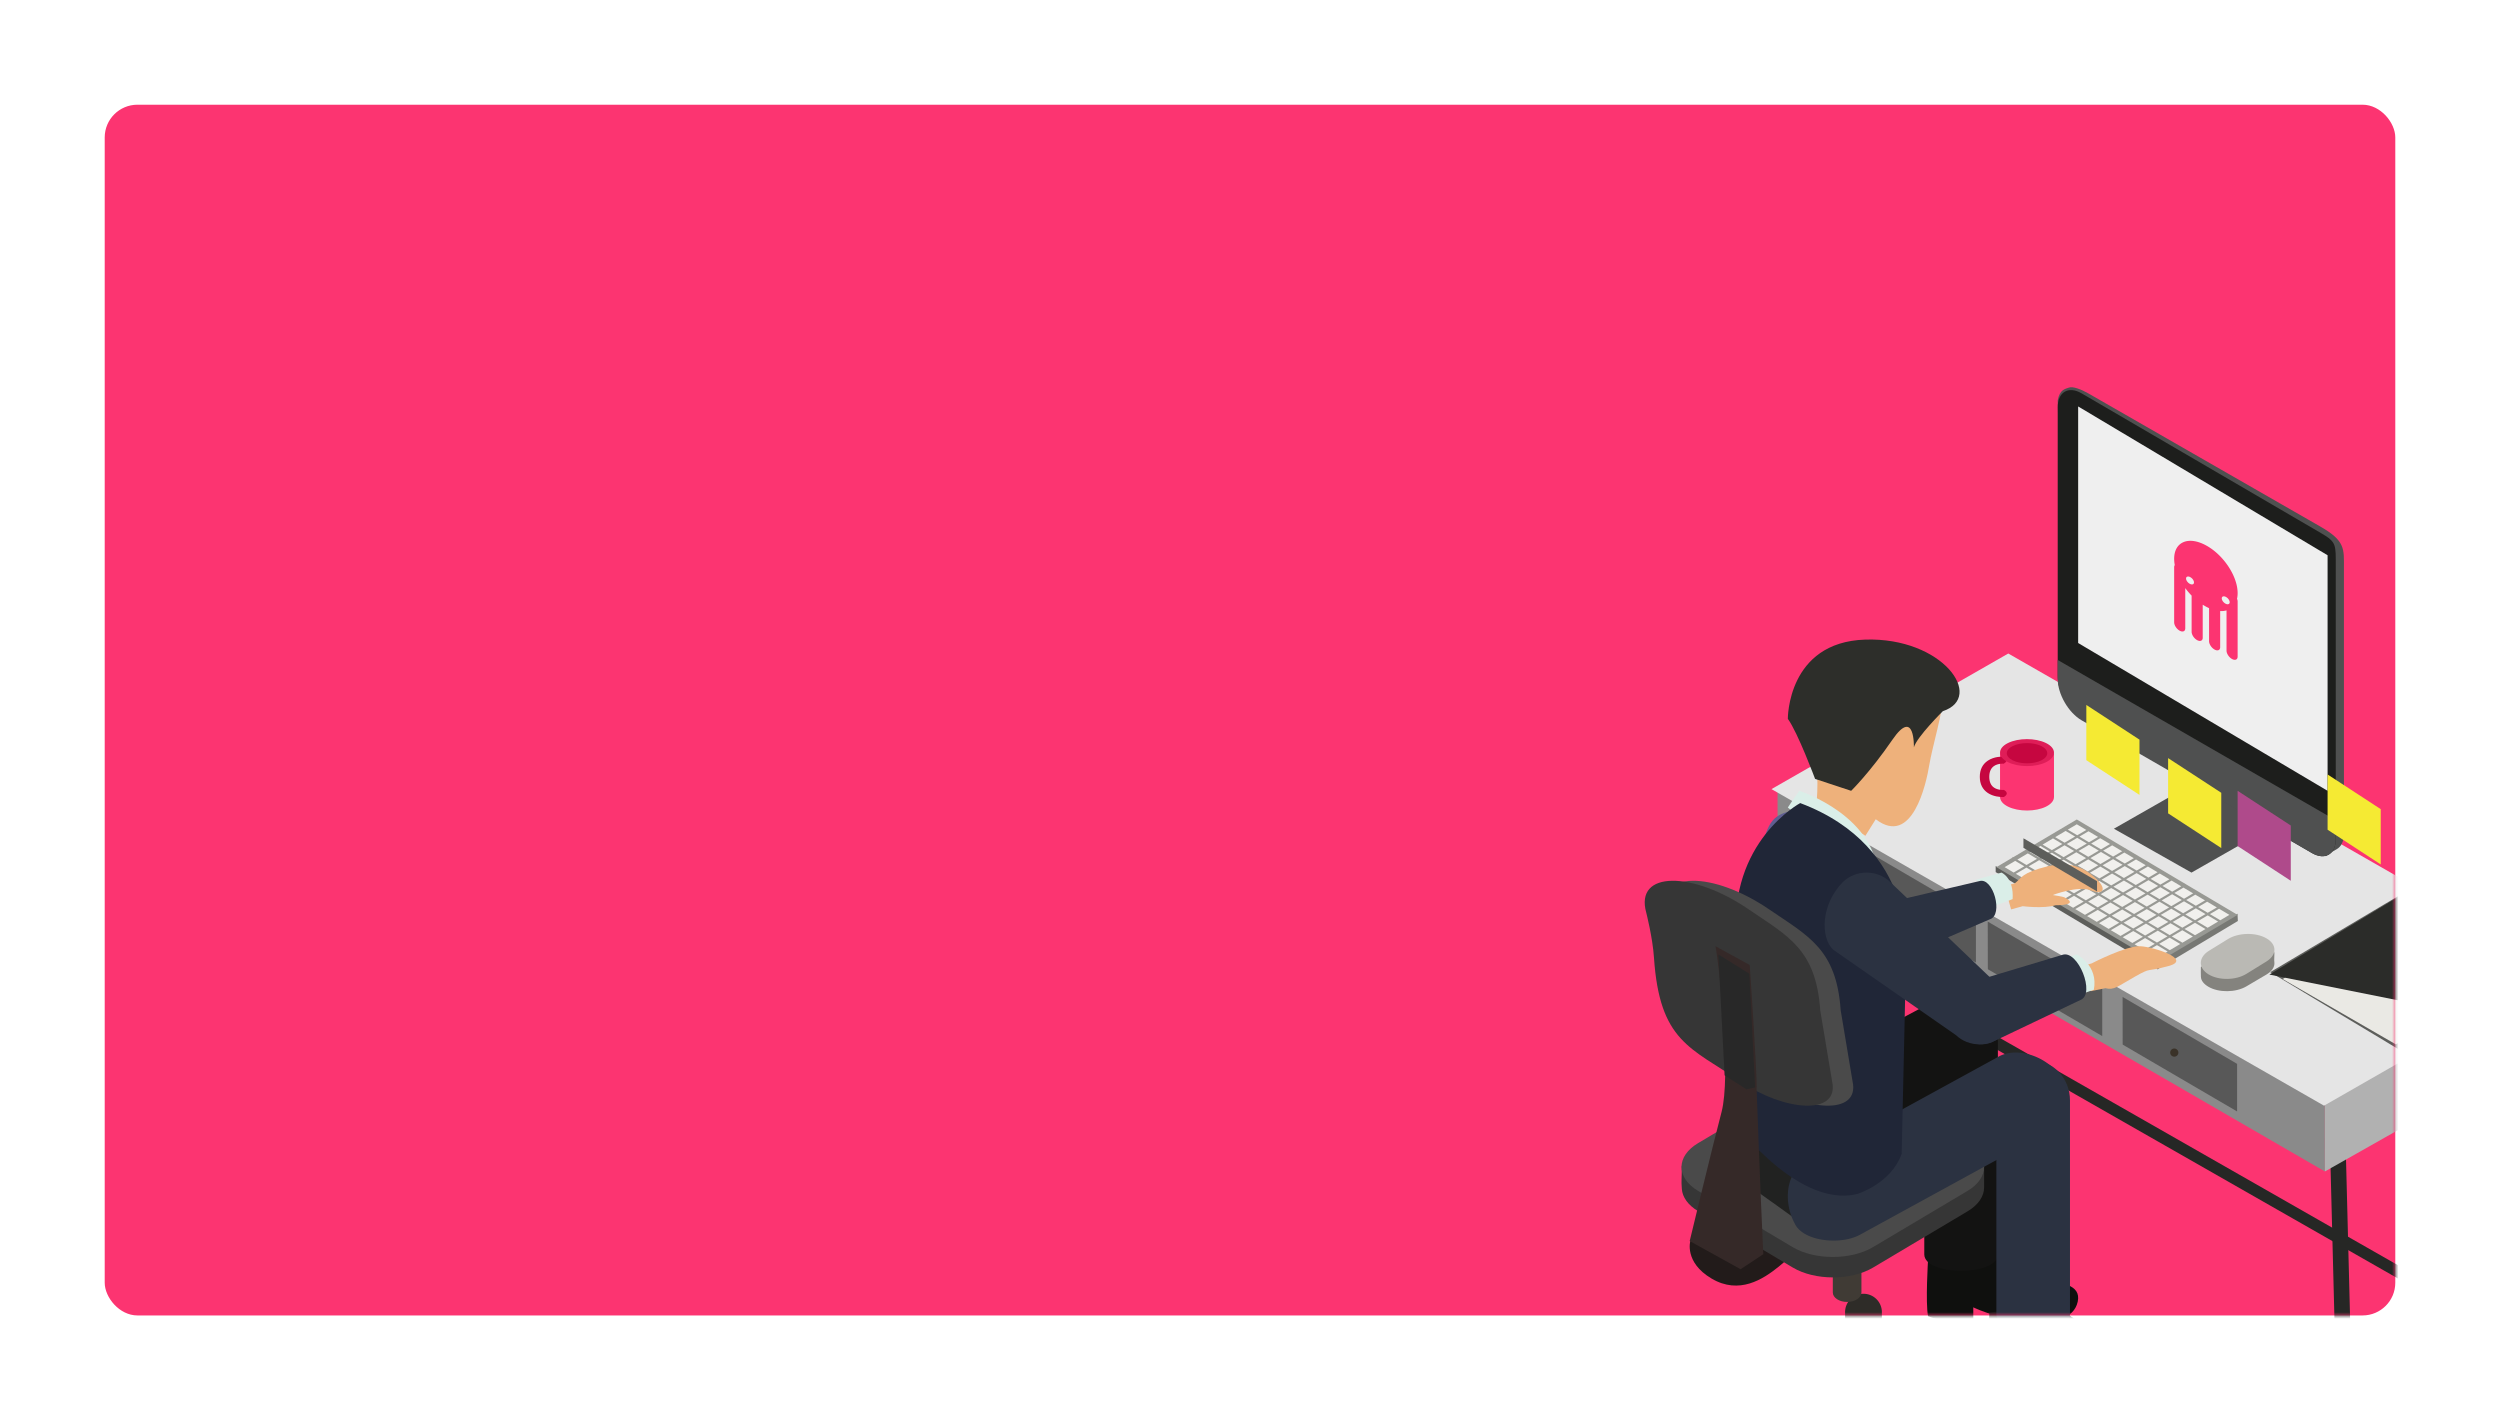 <svg xmlns="http://www.w3.org/2000/svg" xmlns:xlink="http://www.w3.org/1999/xlink" width="382" height="217" viewBox="0 0 382 217">
    <defs>
        <filter id="a" width="126.3%" height="150.3%" x="-13.1%" y="-24.9%" filterUnits="objectBoundingBox">
            <feOffset dy="8" in="SourceAlpha" result="shadowOffsetOuter1"/>
            <feGaussianBlur in="shadowOffsetOuter1" result="shadowBlurOuter1" stdDeviation="8"/>
            <feColorMatrix in="shadowBlurOuter1" result="shadowMatrixOuter1" values="0 0 0 0 0.988 0 0 0 0 0.204 0 0 0 0 0.443 0 0 0 0.301 0"/>
            <feMerge>
                <feMergeNode in="shadowMatrixOuter1"/>
                <feMergeNode in="SourceGraphic"/>
            </feMerge>
        </filter>
        <rect id="b" width="350" height="185" rx="5"/>
    </defs>
    <g fill="none" fill-rule="evenodd" filter="url(#a)" transform="translate(16 8)">
        <mask id="c" fill="#fff">
            <use xlink:href="#b"/>
        </mask>
        <use fill="#FC3471" fill-rule="nonzero" xlink:href="#b"/>
        <g mask="url(#c)">
            <path fill="#262725" d="M371.936 190.63c-.243.421-.683.63-.98.456l-83.58-47.708c-.297-.17-.341-.647-.096-1.075.244-.421.684-.624.98-.456l83.581 47.713c.297.169.339.648.095 1.07"/>
            <path fill="#737067" d="M287.256 155.875c-.123.883-.796 1.527-1.505 1.437-.707-.088-1.183-.873-1.06-1.756l3.02-62.394c.123-.883.797-1.526 1.505-1.438.708.085 1.182.875 1.06 1.756l-3.02 62.395"/>
            <path fill="#262725" d="M371.625 203.384c.136.883.776 1.518 1.43 1.41.654-.107 1.075-.91.938-1.795l-8.825-70.499c-.138-.884-.777-1.514-1.433-1.41-.653.106-1.072.91-.937 1.795l8.827 70.499"/>
            <path fill="#737067" d="M287.672 139.648c.258.431.1.97-.356 1.215l-25.592 13.218c-.455.241-1.037.093-1.293-.333-.262-.427-.103-.97.35-1.215l25.593-13.214c.455-.244 1.037-.097 1.298.329"/>
            <path fill="#262725" d="M371.491 190.7c.269.435.104 1.022-.371 1.31l-26.757 15.604c-.478.285-1.082.161-1.353-.273-.272-.436-.107-1.024.371-1.309l26.756-15.605c.476-.286 1.083-.163 1.354.272"/>
            <path fill="#BEBBB0" d="M259.9 170.851c-.128.895-.836 1.547-1.583 1.456-.745-.088-1.245-.884-1.116-1.78l11.007-67.972c.13-.893.837-1.548 1.582-1.459.745.089 1.244.887 1.116 1.781l-11.005 67.974"/>
            <path fill="#262725" d="M341.625 221.452c.114.899.74 1.556 1.397 1.465.658-.087 1.104-.892.988-1.79l-1.952-76.08c-.114-.9-.74-1.554-1.399-1.464-.658.091-1.1.891-.986 1.79l1.952 76.08"/>
            <path fill="#8A8A8A" d="M255.606 104.212l.022 10.388 83.613 48.4.001-10.374-83.636-48.414"/>
            <path fill="#B1B1B1" d="M339.242 163l36.364-20.567-.069-10.342-36.293 20.602-.002 10.307"/>
            <path fill="#585858" d="M268.427 113.584l.01 7.282 17.485 10.213v-7.275l-17.495-10.22"/>
            <path fill="#3A3228" d="M275.644 121.807a.625.625 0 1 1-1.251-.002.625.625 0 0 1 1.25.002"/>
            <path fill="#585858" d="M287.727 124.818l.013 7.278 17.482 10.217v-7.273l-17.495-10.222"/>
            <path fill="#3A3228" d="M297.168 131.705a.624.624 0 1 1-1.249-.002.624.624 0 0 1 1.25.002"/>
            <path fill="#585858" d="M308.333 136.333l.01 7.282 17.485 10.213v-7.273l-17.495-10.222"/>
            <path fill="#3A3228" d="M316.856 144.836a.625.625 0 1 1-1.25.001.625.625 0 0 1 1.25 0"/>
            <path fill="#E5E5E5" d="M254.681 104.576l36.182-20.72 84.424 48.374-36.179 20.717-84.427-48.371"/>
            <path fill="#FC3471" d="M289.606 105.788h8.242V99.12h-8.242z"/>
            <path fill="#FC3471" d="M290.817 107.249c1.607.802 4.233.799 5.834-.005 1.603-.805 1.596-2.118-.015-2.917-1.612-.8-4.238-.8-5.836.003-1.598.803-1.591 2.116.017 2.919"/>
            <path fill="#C60640" d="M287.733 100.233c.958-.644 2.153-.637 2.458-.623.083.04.934.48-.009 1.086l-.077-.005c-.009-.002-.807-.055-1.407.348-.487.328-.737.887-.737 1.657 0 .766.245 1.322.726 1.65.597.409 1.416.358 1.418.358l.077-.007s1.017.465.007 1.088l-.167.003c-.453 0-1.459-.07-2.289-.627-.807-.543-1.218-1.37-1.218-2.465 0-1.092.411-1.921 1.218-2.463"/>
            <path fill="#DF1D58" d="M290.817 100.46c1.607.803 4.233.8 5.834-.004 1.603-.804 1.596-2.117-.015-2.917-1.612-.8-4.238-.8-5.836.004-1.598.803-1.591 2.116.017 2.917"/>
            <path fill="#C60640" d="M291.544 100.185c1.204.603 3.174.601 4.376-.002 1.203-.603 1.196-1.588-.012-2.189-1.208-.6-3.178-.598-4.377.004-1.198.601-1.192 1.586.013 2.187"/>
            <path fill="#84837E" d="M327.25 134.717c-1.622.957-4.24.984-5.808.057-.703-.413-1.125-.946-1.142-1.506-.026-.838-.008-.505-.008-1.529l4.132-2.096c1.622-.957 7.106-1.835 7.106.045 0 .797-.061.812-.005 1.374.067.657-.34 1.334-1.215 1.85l-3.06 1.805"/>
            <path fill="#BAB9B4" d="M327.248 132.805c-1.623 1.006-4.241 1.033-5.81.062-1.574-.971-1.529-2.585.095-3.592l2.888-1.78c1.622-1.007 4.277-1.058 5.897-.114 1.623.94 1.618 2.531-.009 3.534l-3.061 1.89"/>
            <path fill="#F1F0ED" d="M289.046 116.5l12.286-7.29 24.577 14.58-12.291 7.289-24.572-14.58"/>
            <path fill="#5D5E5B" d="M288.94 116.333l24.848 14.465v1.293l-24.849-14.835v-.923"/>
            <path fill="#777874" d="M313.532 130.947l12.36-7.34.054 1.121-12.352 7.412-.062-1.193"/>
            <path fill="#989994" d="M313.618 130.334l-1.643-.977 1.608-.943 1.636.973-1.601.947zm11.031-6.543l-1.389.826-1.587-.943 1.397-.82 1.58.937zm-23.317-13.84l1.46.866-1.387.812-1.449-.859 1.376-.819zm-3.3 1.962l1.597-.948 1.443.86-1.609.94-1.431-.852zm-1.926 1.144l1.592-.948 1.432.853-1.605.938-1.419-.843zm-1.93 1.143l1.598-.946 1.418.842-1.604.942-1.412-.838zm-1.923 1.146l1.594-.947 1.407.835-1.605.94-1.396-.828zm-.565 1.978l-1.382-.824 1.614-.96 1.396.83-1.628.954zm1.796 1.062l-1.461-.866 1.626-.952 1.458.869-1.623.95zm1.831 1.088l-1.496-.89 1.62-.951 1.497.89-1.62.95zm1.86 1.103l-1.527-.906 1.623-.951 1.522.907-1.619.95zm1.782 1.055l-1.448-.856 1.617-.953 1.45.863-1.619.946zm1.813 1.075l-1.48-.875 1.618-.95 1.48.88-1.618.945zm1.813 1.08l-1.48-.881 1.618-.949 1.474.88-1.612.95zm1.807 1.074l-1.48-.881 1.62-.946 1.479.88-1.619.947zm1.812 1.076l-1.478-.88 1.617-.947 1.476.879-1.615.948zm1.814 1.074l-1.48-.878 1.614-.948 1.48.88-1.614.946zm1.813 1.072l-1.48-.875 1.614-.948 1.48.882-1.614.941zm3.421.135l-1.61.942-1.479-.876 1.61-.947 1.479.881zm.333-.196l-1.48-.88 1.607-.94 1.48.877-1.607.943zm3.56.22l-1.596.947-1.631-.97 1.606-.941 1.622.964zm1.93-1.144l-1.596.946-1.622-.96 1.605-.942 1.614.956zm1.925-1.142l-1.596.946-1.61-.956 1.605-.943 1.601.953zm.342-2.087l1.588.944-1.598.946-1.599-.952 1.609-.938zm-.334-.2l-1.604.943-1.479-.879 1.605-.94 1.478.876zm.252-1.89l1.48.876-1.398.818-1.48-.875 1.398-.82zm-1.812-1.077l1.48.877-1.398.819-1.476-.876 1.394-.82zm-1.814-1.075l1.48.878-1.392.819-1.48-.88 1.392-.817zm-1.812-1.076l1.48.879-1.393.817-1.479-.879 1.392-.817zm-1.808-1.075l1.478.88-1.393.815-1.48-.878 1.395-.817zm-1.813-1.073l1.48.876-1.394.816-1.479-.877 1.393-.815zm-1.813-1.077l1.48.878-1.389.815-1.48-.877 1.39-.816zm-1.783-1.057l1.45.859-1.389.816-1.448-.862 1.387-.813zm-1.859-1.103l1.527.904-1.389.813-1.523-.905 1.385-.812zm-1.83-1.087l1.5.887-1.387.814-1.497-.889 1.383-.812zm-3.178-.252l1.387-.812 1.463.866-1.39.814-1.46-.868zm-1.94 1.135l1.605-.94 1.463.87-1.604.94-1.464-.87zm-1.938 1.139l1.605-.944 1.461.867-1.603.944-1.463-.867zm-1.938 1.133l1.605-.94 1.463.87-1.606.943-1.462-.873zm-.476 2.006l-1.463-.867 1.607-.943 1.461.869-1.605.941zm1.827 1.089l-1.497-.89 1.605-.942 1.495.889-1.603.943zm1.855 1.103l-1.523-.908 1.604-.942 1.529.907-1.61.943zm1.782 1.059l-1.45-.864 1.606-.94 1.449.861-1.605.943zm1.813 1.075l-1.48-.88 1.605-.938 1.48.875-1.605.943zm1.808 1.076l-1.475-.88 1.605-.938 1.48.874-1.61.944zm1.812 1.076l-1.48-.88 1.606-.939 1.48.877-1.606.942zm1.81 1.075l-1.478-.88 1.607-.939 1.48.877-1.61.942zm1.812 1.077l-1.48-.881 1.604-.937 1.48.874-1.604.944zm3.416.134l-1.604.942-1.48-.882 1.604-.94 1.48.88zm.334-.196l-1.48-.877 1.606-.943 1.479.88-1.605.94zm3.412.136l-1.603.94-1.48-.876 1.608-.942 1.475.878zm.465-2.017l1.48.88-1.61.943-1.475-.88 1.605-.943zm-.333-.195l-1.607.943-1.48-.882 1.607-.941 1.48.88zm.458-2.015l1.48.876-1.605.944-1.481-.88 1.606-.94zm-1.808-1.077l1.48.878-1.607.941-1.478-.878 1.605-.941zm-1.813-1.075l1.48.876-1.606.942-1.48-.878 1.606-.94zm-1.809-1.076l1.48.876-1.61.943-1.474-.878 1.604-.94zm-1.811-1.076l1.48.875-1.607.943-1.48-.878 1.607-.94zm-1.81-1.077l1.48.877-1.608.943-1.477-.879 1.605-.94zm-1.782-1.058l1.45.859-1.605.943-1.45-.863 1.605-.94zm-1.855-1.104l1.522.905-1.605.942-1.528-.906 1.611-.94zm-3.435-.145l1.604-.942 1.498.889-1.606.943-1.496-.89zm-1.938 1.137l1.606-.94 1.495.889-1.604.94-1.497-.89zm-.447 2.026l-1.496-.89 1.61-.943 1.496.889-1.61.944zm1.86 1.101l-1.526-.904 1.605-.94 1.527.904-1.605.94zm1.78 1.059l-1.45-.86 1.61-.942 1.449.865-1.61.937zm1.812 1.075l-1.48-.874 1.605-.944 1.48.881-1.605.937zm1.813 1.078l-1.48-.877 1.604-.942 1.48.88-1.604.939zm1.808 1.075l-1.48-.877 1.604-.942 1.48.878-1.604.94zm1.812 1.075l-1.48-.874 1.605-.944 1.481.878-1.606.94zm3.414.136l-1.607.94-1.478-.875 1.61-.943 1.475.878zm.462-2.016l1.48.88-1.61.942-1.474-.88 1.604-.942zm-1.812-1.077l1.48.881-1.605.943-1.48-.88 1.605-.944zm-1.809-1.076l1.475.882-1.605.942-1.475-.88 1.605-.944zm-1.811-1.072l1.479.877-1.606.942-1.48-.879 1.607-.94zm-1.809-1.077l1.476.878-1.607.943-1.478-.88 1.61-.94zm-3.72-.315l-1.528-.905 1.605-.943 1.528.907-1.605.94zm1.937-.746l1.449.864-1.604.943-1.45-.864 1.605-.943zm-15.898.088l24.572 14.579 12.291-7.288-24.577-14.58-3.928 2.328-.004-.002-.005.01-1.921 1.135-.025-.017-.031.052-1.868 1.111-.05-.032-.054.096-1.82 1.08-.079-.046-.078.134-2.423 1.44z"/>
            <path fill="#5D5E5B" d="M351.021 144.643l-20.132-12.096 23.488-13.964 20.148 11.971-23.504 14.09"/>
            <path fill="#EAE9E4" d="M370.895 131.58l-17.305-9.873-20.808 11.885 17.294 9.983 20.819-11.994"/>
            <path fill="#181917" d="M374.02 122.956v7.942L350.9 144.824v-8.03l23.118-13.838"/>
            <path fill="#EAE9E4" d="M374.02 129.308v-3.853l-20.62 12.312v3.933l20.62-12.392"/>
            <path fill="#2B2C29" d="M350.89 136.94l-20.132-4.027 23.488-14.155 20.148 3.99-23.504 14.191"/>
            <path fill="#2E2F2C" d="M269.384 99.838c-.12 0-.239-.006-.352-.019-1.086-.121-1.994-.753-2.553-1.784a4.393 4.393 0 0 1-.39-3.31c.936-3.421 5.857-5.782 6.412-6.041.587-.27 1.244.076 1.472.77.227.69-.06 1.473-.646 1.743-1.848.857-4.648 2.778-5.077 4.361-.098.358-.058.664.133 1.016.382.702 1.216.592 1.447.498.433-.412 1.07-.392 1.489.075.453.512.473 1.366.04 1.906-.442.554-1.256.785-1.975.785"/>
            <path fill="#E88584" d="M302.77 92.848c-.044.113-.14.15-.217.087l-.932-.783c-.075-.063-.102-.206-.058-.318.043-.113.14-.15.216-.088l.932.782c.077.066.103.207.06.32"/>
            <path fill="#2E2F2C" d="M271.702 97.34l-.122-.097c-.049-.102-.035-.246.033-.316.024-.028.584-.66.6-2.056.017-1.407.13-1.608.325-1.843l.049-.062.214.018-.015.324-.059.077c-.11.131-.194.233-.21 1.494-.02 1.636-.699 2.386-.725 2.418l-.09.042"/>
            <path fill="#0F100E" d="M278.608 176.462s-.414 6.583 0 8.66c0 0 3.625 1.5 6.91.572v-1.933s5.596 2.753 11.902 2.236c0 0 3.476-.375 4.055-3.094.579-2.72-2.702-2.862-5.535-3.578-2.83-.715-6.371-2.863-6.886-4.51l-10.446 1.647"/>
            <path fill="#131312" d="M289.277 175.658c0 3.358-11.247 3.358-11.247 0V143.02c0-3.358 2.516-6.08 5.624-6.08 3.104 0 5.623 2.722 5.623 6.08v32.638"/>
            <path fill="#1B1C1A" d="M287.978 184.587s-.41 6.58 0 8.653c0 0 3.628 1.506 6.912.573v-1.93s5.596 2.755 11.903 2.236c0 0 3.475-.376 4.054-3.093.579-2.72-2.702-2.862-5.534-3.58-2.832-.714-6.372-2.86-6.886-4.508l-10.449 1.649"/>
            <path fill="#2B3241" d="M300.292 184.795c0 3.355-11.246 3.355-11.246 0v-32.64c0-3.36 2.52-6.081 5.627-6.081 3.102 0 5.62 2.722 5.62 6.08v32.64"/>
            <path fill="#2E2C28" d="M271.551 196.376a2.813 2.813 0 0 1-5.623 0v-11.88a2.806 2.806 0 0 1 2.809-2.808 2.811 2.811 0 0 1 2.814 2.807v11.881"/>
            <path fill="#161615" d="M257.805 186.916c-1.201-.538-2.186-.098-2.186.978 0 1.077.985 2.4 2.186 2.937 1.2.536 2.187.098 2.187-.979 0-1.078-.986-2.397-2.187-2.936"/>
            <path fill="#2E2F2C" d="M265.928 189.44l-9.718-3.378-1.529 1.687 11.247 6.435v-4.744"/>
            <path fill="#2E2F2C" d="M256.87 187.542c-1.203-.54-2.189-.099-2.189.978 0 1.078.983 2.398 2.189 2.936 1.2.537 2.185.097 2.185-.978 0-1.078-.984-2.398-2.185-2.936"/>
            <path fill="#161615" d="M278.737 187.54c1.202-.537 2.186-.097 2.186.979 0 1.077-.98 2.4-2.186 2.937-1.205.536-2.187.098-2.187-.979 0-1.078.985-2.397 2.187-2.937"/>
            <path fill="#161615" d="M278.09 188.56l2.833 1.25h-1.638l-2.735-1.25h1.54"/>
            <path fill="#2E2F2C" d="M269.677 189.44l9.718-3.378 1.528 1.687-11.246 6.435v-4.744"/>
            <path fill="#2E2F2C" d="M279.676 188.166c1.202-.54 2.184-.098 2.184.979 0 1.078-.982 2.398-2.184 2.935-1.207.538-2.19.098-2.19-.977 0-1.078.983-2.398 2.19-2.937"/>
            <path fill="#525451" d="M265.928 211.679h1.25V191.06h-1.25z"/>
            <path fill="#161615" d="M248.746 205.119a2.812 2.812 0 1 1-5.623-.001 2.812 2.812 0 0 1 5.623 0"/>
            <path fill="#161615" d="M246.89 199.182l-.644 4.374h.644l.606-4.374h-.606"/>
            <path fill="#525451" d="M266.24 191.06l-19.495 8.33-1.123 2.916 20.618-5.447v-5.799"/>
            <path fill="#2E2F2C" d="M251.245 205.116a2.81 2.81 0 1 1-5.623 0c0-1.55 1.26-2.81 2.814-2.81a2.81 2.81 0 0 1 2.809 2.81"/>
            <path fill="#161615" d="M286.234 205.118a2.812 2.812 0 1 0 5.622-.001 2.812 2.812 0 0 0-5.622.001"/>
            <path fill="#161615" d="M289.34 199.182l.643 4.374h-.643l-.607-4.374h.607"/>
            <path fill="#2E2F2C" d="M286.234 206.37a2.812 2.812 0 1 0 2.809-2.813 2.81 2.81 0 0 0-2.809 2.813"/>
            <path fill="#525451" d="M269.677 191.06l19.487 8.344 1.131 2.902-20.618-5.478v-5.768"/>
            <path fill="#403B35" d="M268.427 181.494c0 .796-.976 1.444-2.188 1.444-1.206 0-2.186-.648-2.186-1.444v-10.857c0-.798.98-1.445 2.186-1.445 1.212 0 2.188.647 2.188 1.445v10.857"/>
            <path fill="#221B1A" d="M242.284 173.605s-.983 3.259 3.247 5.76c4.23 2.502 7.876.097 10.26-1.824l5.763-4.847-9-6.001-10.27 6.912"/>
            <path fill="#363636" d="M243.506 169.09c-1.588-.943-2.43-2.17-2.522-3.416-.104-1.398-.008-1.242-.003-3.558l16.96-8.912c3.374-2.009 8.894-2.009 12.268 0l16.962 8.767c0 2.737-.002 2.142 0 3.46.005 1.326-.838 2.655-2.53 3.66l-14.432 8.592c-3.374 2.008-8.894 2.008-12.267 0l-14.436-8.592"/>
            <path fill="#4A4A4A" d="M243.469 165.968c-3.378-2.008-3.378-5.29 0-7.298l14.448-8.59c3.376-2.008 8.901-2.008 12.277-.003l14.444 8.593c3.377 2.007 3.377 5.29 0 7.298l-14.444 8.592c-3.376 2.006-8.9 2.006-12.277 0l-14.448-8.592"/>
            <path fill="#EEB17B" d="M301.542 131.85l2.086-.654s5.3-2.74 7.442-2.612c2.146.13 7.938 2.034 4.287 3.026-3.65.992-2.457.112-5.14 1.62-2.686 1.512-3.183 2.114-4.512 1.766l-2.237.456-1.926-3.602M291.298 122.956l1.777-.489s3.181.406 5.018-.147c0 0 3.865.058 1.313-1.221 0 0-.311-.127-1.753-.338 0 0 3.879-1.476 5.83-.713 1.95.762 2.351-.208 1.063-1.519-1.287-1.32-3.602-3.157-7.655-2.162-4.052 1-3.943 1.763-5.021 2.6l-1.575.437 1.003 3.552M261.535 106.905s.708-5.329-.777-10.071c-1.488-4.745.517-13.455 8.53-13.845 8.014-.39 11.568 4.872 11.633 7.149.066 2.272-1.679 7.995-2.133 10.787-.452 2.798-2.585 12.548-8.175 8.256l-1.582 2.529-7.496-4.805"/>
            <path fill="#2D2E2A" d="M266.855 104.837l-5.509-1.82s-2.657-7.121-4.165-9.18c0 0-.087-11.708 11.803-12.106 11.893-.391 18.344 8.812 11.88 10.936 0 0-3.977 3.944-4.423 5.524 0 0 .178-6.195-3.284-1.158-3.46 5.035-6.302 7.804-6.302 7.804"/>
            <path fill="#DAEEE8" d="M285.922 118.422l3.912-1.089s1.914.797 1.693 4.052l-4.172 1.571s1.503-2.778-1.433-4.534"/>
            <path fill="#5F5E91" d="M275.32 127.45c-1.64 1.502-4.301 1.507-5.948.009l-15.04-11.03c-1.647-1.494-.83-5.836.81-7.34 1.643-1.498 4.306-1.508 5.95-.008l14.22 12.942c1.649 1.497 1.649 3.925.008 5.426"/>
            <path fill="#2B3241" d="M288.05 124.467l-12.162 5.244c-2.116.633-3.68-1.383-4.215-3.432-.535-2.05.742-4.223 2.862-4.856l11.922-2.792c2.113-.634 3.705 5.2 1.594 5.836"/>
            <path fill="#131312" d="M287.102 140.201c1.58 3.162.371 7.052-2.698 8.682l-27.48 14.594c-3.07 1.629-6.84.387-8.42-2.78-1.58-3.163-.375-7.053 2.696-8.683l27.478-14.593c3.07-1.634 6.843-.389 8.424 2.78"/>
            <path fill="#212221" d="M248.599 151.697s-3.494 9.256 4.212 14.596c7.708 5.339 8.827 7.544 15.616 4.911v-11.416l-19.828-8.09"/>
            <path fill="#DAEEE8" d="M257.18 107.392s1.059-1.635 1.765-2.555c0 0 12.27 3.953 11.976 13.746l-13.74-11.191"/>
            <path fill="#2B3241" d="M298.88 148.688a6.272 6.272 0 0 1-2.453 8.53l-28.179 15.427c-3.037 1.681-8.737 1.018-9.993-1.653-1.684-3.028-1.536-7.632 1.503-9.313l29.625-16.225c3.037-1.678 7.812.202 9.496 3.234"/>
            <path fill="#202637" d="M259.072 106.711s-10.963 5.866-9.76 20.727c1.202 14.862-1.504 26.56-1.504 26.56s10.362 14.79 19.985 12.442c0 0 5.179-1.582 6.783-6.145l.669-30.12s1.87-16.684-16.173-23.464"/>
            <path fill="#DAEEE8" d="M297.168 131.232l4.17-1.403s3.326 1.692 2.6 5.408l-4.348 1.465s.884-3.82-2.422-5.47"/>
            <path fill="#2B3241" d="M290.055 142.136c-1.989 1.911-5.213 1.92-7.21.014l-18.735-13.035c-1.993-1.9-1.863-6.953 1.488-10.345 1.992-1.912 5.221-1.917 7.216-.009l17.231 16.466c1.998 1.907 1.998 5.003.01 6.909"/>
            <path fill="#2B3241" d="M301.88 136.804l-13.63 6.497c-2.385.889-4.991-.457-5.823-3.006-.827-2.545.428-5.333 2.814-6.223l13.87-4.164c2.38-.887 5.15 6.008 2.77 6.896"/>
            <path fill="#4A4A4A" d="M239.85 130.29c-.204-3.029-1.177-6.827-1.177-6.827-1.813-6.502 7.13-6.337 15.641-.517 5.991 4.097 10.293 6.06 10.94 15.413l1.825 10.92c1.104 5.223-7.288 4.545-13.958.002-7.702-5.247-12.407-6.107-13.27-18.991"/>
            <path fill="#363636" d="M236.724 130.29c-.2-3.027-1.176-6.829-1.176-6.829-1.811-6.498 7.132-6.336 15.64-.519 5.994 4.1 10.296 6.065 10.942 15.417l1.825 10.92c1.102 5.224-7.288 4.545-13.956 0-7.703-5.248-12.41-6.103-13.275-18.99"/>
            <path fill="#352928" d="M242.185 173.634s3.461-14.397 4.87-19.726c1.407-5.332-.17-21.147-.93-25.328l5.231 2.873s1.195 17.258 1.054 18.905c0 0 .53 14.952 1.022 25.284 0 0-1.623 1.088-3.466 2.297l-7.78-4.305"/>
            <path fill="#282828" d="M252.182 150.154l-.887-17.371-4.736-2.954.96 18.48 3.347 2.139 1.316-.294"/>
            <path fill="#4F5050" d="M318.858 117.333l-11.856-6.704L330.3 97.333l11.854 6.704-23.296 13.296"/>
            <path fill="#5D5E5B" d="M293.182 112.09v1.464l11.246 6.66v-1.573l-11.246-6.55"/>
            <path fill="#4F5050" d="M300.13 43.222c-.584.221-1.376.271-1.712 1.93l.978 41.692c0 2.325 1.657 5.18 3.682 6.342l36.186 21.648c1.123-.705 1.123-.705 1.788-1.079.68-.38 1.102-1.202 1.102-2.376l-.002-40.626c.002-2.9.23-4.117-3.684-6.34l-35.39-20.31c-1.06-.61-2.364-1.103-2.948-.881z"/>
            <path fill="#1D1E1C" d="M298.418 46.246V87.36c0 2.354 1.645 5.242 3.66 6.417l35.168 20.555c2.01 1.176 3.658.212 3.658-2.142V70.623c.003-3.401.146-3.783-2.262-5.17l-36.565-21.345c-2.014-1.176-3.66-.214-3.66 2.138z"/>
            <path fill="#4F5050" d="M298.418 84.843v2.9c0 2.32 1.645 5.168 3.66 6.327l35.168 20.27c2.01 1.16 3.658.208 3.658-2.113v-2.893l-42.486-24.49"/>
            <path fill="#EFEFEF" d="M301.542 46.105v36.15l38.113 22.582V68.844l-38.113-22.739"/>
            <path fill="#FC3471" d="M324.212 77.269c-.295.084-.62.118-.97.099v5.527c0 .453-.38.615-.848.362-.469-.254-.849-.827-.849-1.28v-5.052a6.995 6.995 0 0 1-.474-.234l-.02-.011a7.868 7.868 0 0 1-.475-.28v5.053c0 .453-.38.615-.849.362-.468-.253-.848-.826-.848-1.28V75.01a10.74 10.74 0 0 1-.97-1.148v6.15c0 .453-.38.615-.848.362-.469-.253-.849-.826-.849-1.28v-8.42c0-.135.033-.244.093-.324a5.331 5.331 0 0 1-.093-.966c0-2.585 2.166-3.509 4.839-2.064l.02.01c2.672 1.445 4.838 4.712 4.838 7.297 0 .314-.032.603-.092.866.059.144.092.289.092.423v8.421c0 .454-.38.616-.848.363-.469-.254-.849-.827-.849-1.28v-6.15zm-5.576-4.043c.335.163.606.059.606-.233 0-.293-.27-.662-.606-.825-.334-.163-.606-.059-.606.233 0 .292.272.662.606.825zm5.455 3.03c.335.163.606.059.606-.233 0-.292-.271-.661-.606-.825-.335-.163-.606-.058-.606.234 0 .292.271.66.606.824z"/>
            <path fill="#AF4A8B" d="M325.91 113.28l8.122 5.303v-8.444l-8.123-5.302v8.443"/>
            <path fill="#F5EA33" d="M302.791 100.16l8.123 5.302v-8.445l-8.123-5.301v8.444M315.287 108.282l8.123 5.302v-8.445l-8.123-5.3v8.443M339.655 110.782l8.122 5.301v-8.445l-8.122-5.3v8.444"/>
        </g>
    </g>
</svg>
